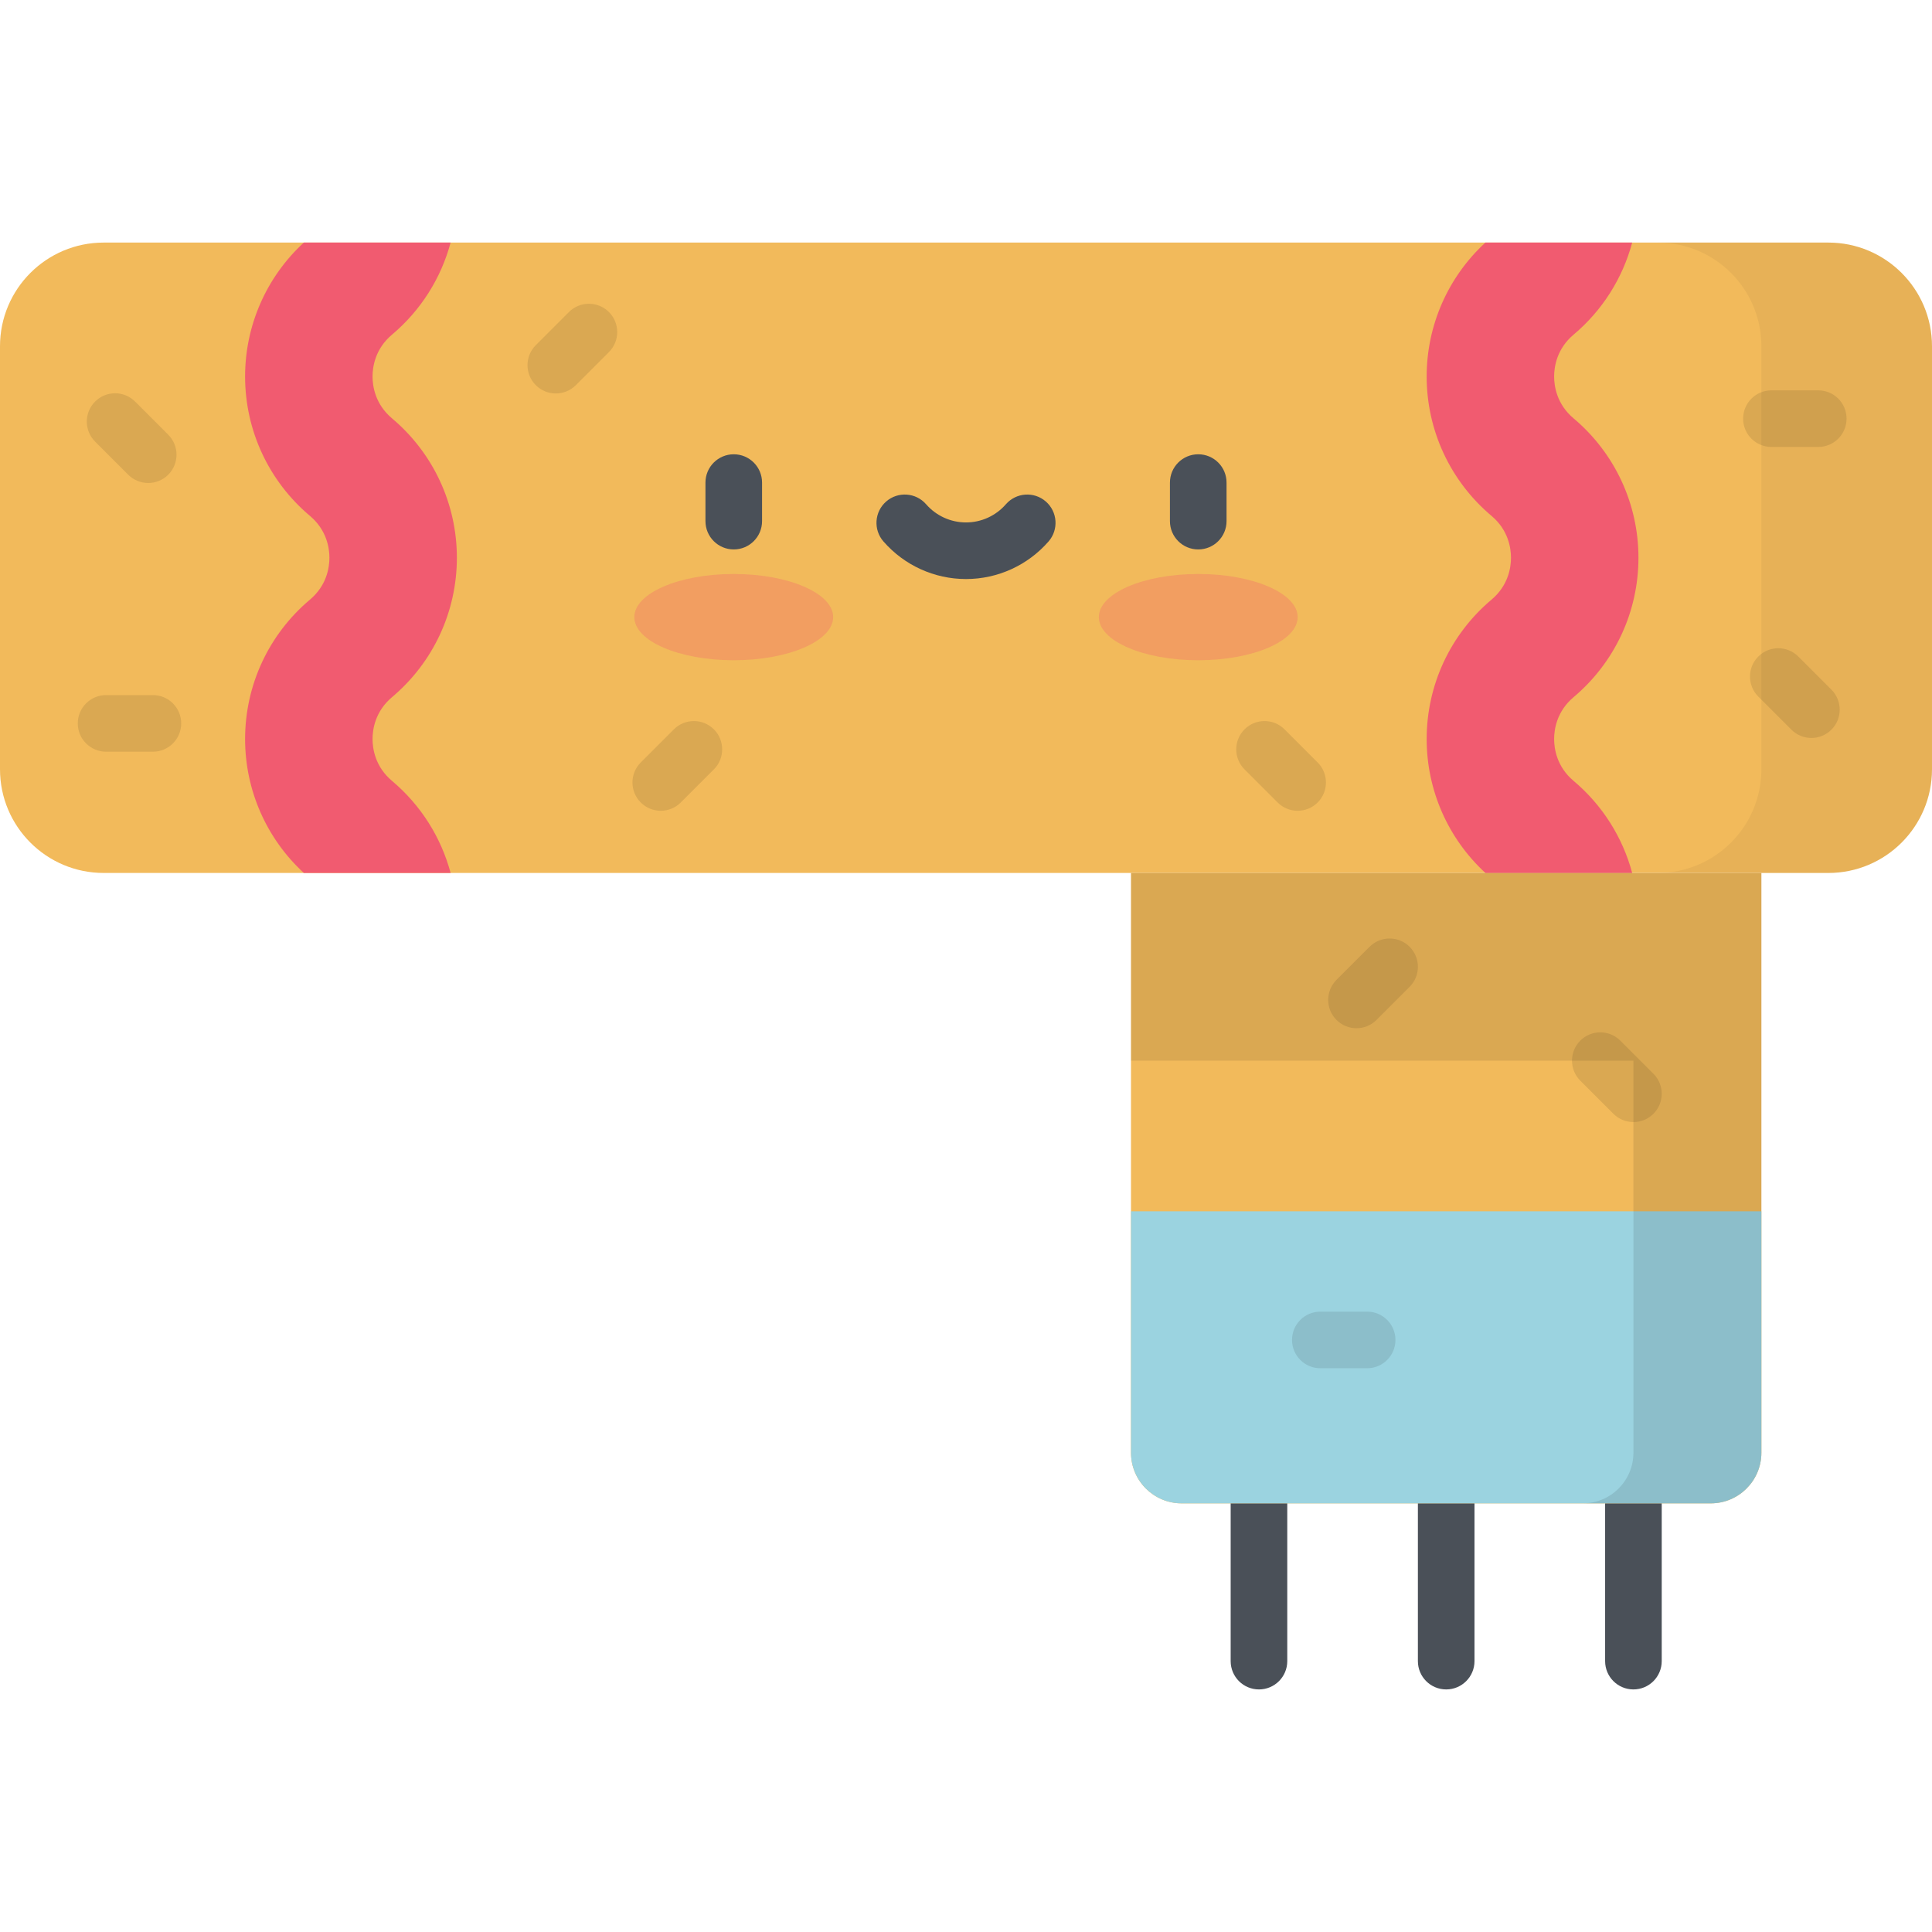<?xml version="1.0" encoding="iso-8859-1"?>
<!-- Generator: Adobe Illustrator 19.0.0, SVG Export Plug-In . SVG Version: 6.00 Build 0)  -->
<svg xmlns="http://www.w3.org/2000/svg" xmlns:xlink="http://www.w3.org/1999/xlink" version="1.1" id="Capa_1" x="0px" y="0px" viewBox="0 0 512 512" style="enable-background:new 0 0 512 512;" xml:space="preserve">
<g>
	<path style="fill:#4A5058;" d="M383.256,447.717c-4.143,0-7.5-3.357-7.5-7.5v-41.813c0-4.143,3.357-7.5,7.5-7.5s7.5,3.357,7.5,7.5   v41.813C390.756,444.359,387.398,447.717,383.256,447.717z"/>
	<path style="fill:#4A5058;" d="M333.639,447.717c-4.143,0-7.5-3.357-7.5-7.5v-41.813c0-4.143,3.357-7.5,7.5-7.5s7.5,3.357,7.5,7.5   v41.813C341.139,444.359,337.781,447.717,333.639,447.717z"/>
	<path style="fill:#4A5058;" d="M432.874,447.717c-4.143,0-7.5-3.357-7.5-7.5v-41.813c0-4.143,3.357-7.5,7.5-7.5s7.5,3.357,7.5,7.5   v41.813C440.374,444.359,437.017,447.717,432.874,447.717z"/>
</g>
<path style="fill:#F2BA5B;" d="M484.519,231.344H27.481C12.304,231.344,0,219.04,0,203.863V91.765  c0-15.178,12.304-27.481,27.481-27.481h457.037c15.178,0,27.481,12.304,27.481,27.481v112.098  C512,219.04,499.696,231.344,484.519,231.344z"/>
<path style="opacity:0.05;enable-background:new    ;" d="M484.519,64.283h-45.213c15.177,0,27.481,12.304,27.481,27.481v112.098  c0,15.177-12.304,27.481-27.481,27.481h45.213c15.178,0,27.481-12.304,27.481-27.481V91.764  C512,76.587,499.696,64.283,484.519,64.283z"/>
<path style="fill:#F2BA5B;" d="M466.786,384.981V231.344h-167.06v153.637c0,7.414,6.01,13.424,13.424,13.424h140.213  C460.776,398.404,466.786,392.394,466.786,384.981z"/>
<g>
	<path style="fill:#F15B70;" d="M103.893,206.948c-4.493-3.784-5.163-8.577-5.163-11.099s0.671-7.315,5.164-11.099   c10.921-9.198,17.184-22.661,17.183-36.938c0-14.277-6.264-27.739-17.184-36.935c-4.493-3.783-5.164-8.579-5.164-11.1   s0.671-7.315,5.164-11.099c7.642-6.435,12.993-14.964,15.523-24.395H80.517c-9.913,9.131-15.564,21.942-15.565,35.493   c-0.001,14.278,6.263,27.741,17.184,36.938c4.493,3.784,5.164,8.578,5.164,11.099s-0.671,7.316-5.163,11.1   c-10.921,9.195-17.185,22.658-17.185,36.936c0,13.552,5.652,26.363,15.564,35.494h38.901   C116.887,221.913,111.536,213.385,103.893,206.948z"/>
	<path style="fill:#F15B70;" d="M417.023,206.948c-4.493-3.784-5.163-8.577-5.163-11.099s0.671-7.315,5.163-11.099   c10.921-9.198,17.185-22.661,17.184-36.938c0-14.277-6.263-27.739-17.184-36.935c-4.493-3.783-5.165-8.579-5.163-11.1   c0-2.521,0.671-7.315,5.163-11.099c7.643-6.435,12.993-14.964,15.523-24.395h-38.901c-9.912,9.131-15.564,21.942-15.564,35.493   c-0.001,14.278,6.263,27.741,17.184,36.938c4.493,3.784,5.163,8.578,5.163,11.099c0.001,2.521-0.671,7.316-5.163,11.1   c-10.921,9.195-17.184,22.658-17.184,36.936c0,13.552,5.651,26.363,15.564,35.494h38.901   C430.016,221.913,424.665,213.385,417.023,206.948z"/>
</g>
<path style="fill:#9BD3E0;" d="M299.726,321.004v63.976c0,7.414,6.01,13.424,13.424,13.424h140.213  c7.414,0,13.424-6.01,13.424-13.424v-63.976H299.726z"/>
<g>
	<path style="fill:#4A5058;" d="M194.454,145.606c-4.142,0-7.5-3.357-7.5-7.5V127.89c0-4.143,3.358-7.5,7.5-7.5s7.5,3.357,7.5,7.5   v10.216C201.954,142.249,198.596,145.606,194.454,145.606z"/>
	<path style="fill:#4A5058;" d="M317.546,145.606c-4.143,0-7.5-3.357-7.5-7.5V127.89c0-4.143,3.357-7.5,7.5-7.5s7.5,3.357,7.5,7.5   v10.216C325.046,142.249,321.689,145.606,317.546,145.606z"/>
	<path style="fill:#4A5058;" d="M256,153.452c-8.386,0-16.361-3.632-21.88-9.965c-2.722-3.123-2.396-7.86,0.726-10.582   c3.122-2.721,7.86-2.396,10.581,0.727c2.67,3.063,6.523,4.82,10.573,4.82s7.903-1.757,10.572-4.82   c2.723-3.122,7.458-3.447,10.582-0.727c3.122,2.722,3.448,7.459,0.727,10.582C272.362,149.82,264.387,153.452,256,153.452z"/>
</g>
<g style="opacity:0.3;">
	<ellipse style="fill:#F15B70;" cx="194.45" cy="163.54" rx="26.345" ry="11.431"/>
	<ellipse style="fill:#F15B70;" cx="317.55" cy="163.54" rx="26.345" ry="11.431"/>
</g>
<g style="opacity:0.1;">
	<path d="M39.278,127.999c-1.919,0-3.839-0.732-5.303-2.197l-8.776-8.776c-2.929-2.929-2.929-7.678,0-10.606   c2.929-2.928,7.678-2.929,10.607,0.001l8.776,8.776c2.929,2.929,2.929,7.678,0,10.606   C43.117,127.267,41.198,127.999,39.278,127.999z"/>
	<path d="M480.041,195.566c-1.919,0-3.839-0.732-5.303-2.196l-8.776-8.775c-2.93-2.929-2.93-7.678-0.001-10.606   c2.93-2.93,7.679-2.929,10.607-0.001l8.776,8.775c2.93,2.929,2.93,7.678,0.001,10.606   C483.88,194.834,481.96,195.566,480.041,195.566z"/>
	<path d="M343.891,214.863c-1.92,0-3.839-0.732-5.304-2.197l-8.775-8.776c-2.929-2.929-2.929-7.678,0.001-10.606   c2.929-2.929,7.678-2.928,10.606,0.001l8.775,8.776c2.929,2.929,2.929,7.678-0.001,10.607   C347.729,214.131,345.81,214.863,343.891,214.863z"/>
	<path d="M432.874,297.359c-1.919,0-3.839-0.732-5.304-2.196l-8.775-8.775c-2.929-2.93-2.929-7.678,0-10.607   c2.93-2.928,7.678-2.928,10.607,0l8.775,8.775c2.929,2.93,2.929,7.678,0,10.607C436.713,296.627,434.793,297.359,432.874,297.359z"/>
	<path d="M147.295,104.273c-1.919,0-3.839-0.732-5.303-2.197c-2.929-2.929-2.929-7.678,0-10.606l8.776-8.775   c2.929-2.928,7.678-2.929,10.606,0.001c2.929,2.929,2.929,7.678,0,10.607l-8.776,8.775   C151.134,103.541,149.215,104.273,147.295,104.273z"/>
	<path d="M175.108,214.863c-1.919,0-3.839-0.732-5.303-2.196c-2.929-2.929-2.929-7.678,0-10.607l8.776-8.776   c2.929-2.93,7.678-2.929,10.606-0.001c2.929,2.929,2.929,7.678,0,10.606l-8.776,8.776   C178.947,214.131,177.027,214.863,175.108,214.863z"/>
	<path d="M359.485,272.489c-1.92,0-3.839-0.732-5.304-2.197c-2.929-2.929-2.929-7.678,0.001-10.607l8.776-8.775   c2.928-2.929,7.677-2.928,10.606,0.001s2.929,7.678-0.001,10.607l-8.776,8.775C363.324,271.757,361.404,272.489,359.485,272.489z"/>
	<path d="M481.858,118.446h-12.411c-4.143,0-7.5-3.357-7.5-7.5c0-4.143,3.357-7.5,7.5-7.5h12.411c4.143,0,7.5,3.357,7.5,7.5   C489.358,115.089,486.001,118.446,481.858,118.446z"/>
	<path d="M362.31,362.595H349.9c-4.143,0-7.5-3.357-7.5-7.5s3.357-7.5,7.5-7.5h12.41c4.143,0,7.5,3.357,7.5,7.5   S366.453,362.595,362.31,362.595z"/>
	<path d="M40.523,199.209H28.112c-4.142,0-7.5-3.357-7.5-7.5s3.358-7.5,7.5-7.5h12.411c4.142,0,7.5,3.357,7.5,7.5   S44.665,199.209,40.523,199.209z"/>
</g>
<path style="opacity:0.1;enable-background:new    ;" d="M299.726,231.344v49.74h133.148v103.897c0,7.414-6.01,13.424-13.424,13.424  h33.912c7.414,0,13.424-6.01,13.424-13.424V231.344H299.726z"/>
<g>
</g>
<g>
</g>
<g>
</g>
<g>
</g>
<g>
</g>
<g>
</g>
<g>
</g>
<g>
</g>
<g>
</g>
<g>
</g>
<g>
</g>
<g>
</g>
<g>
</g>
<g>
</g>
<g>
</g>
</svg>
